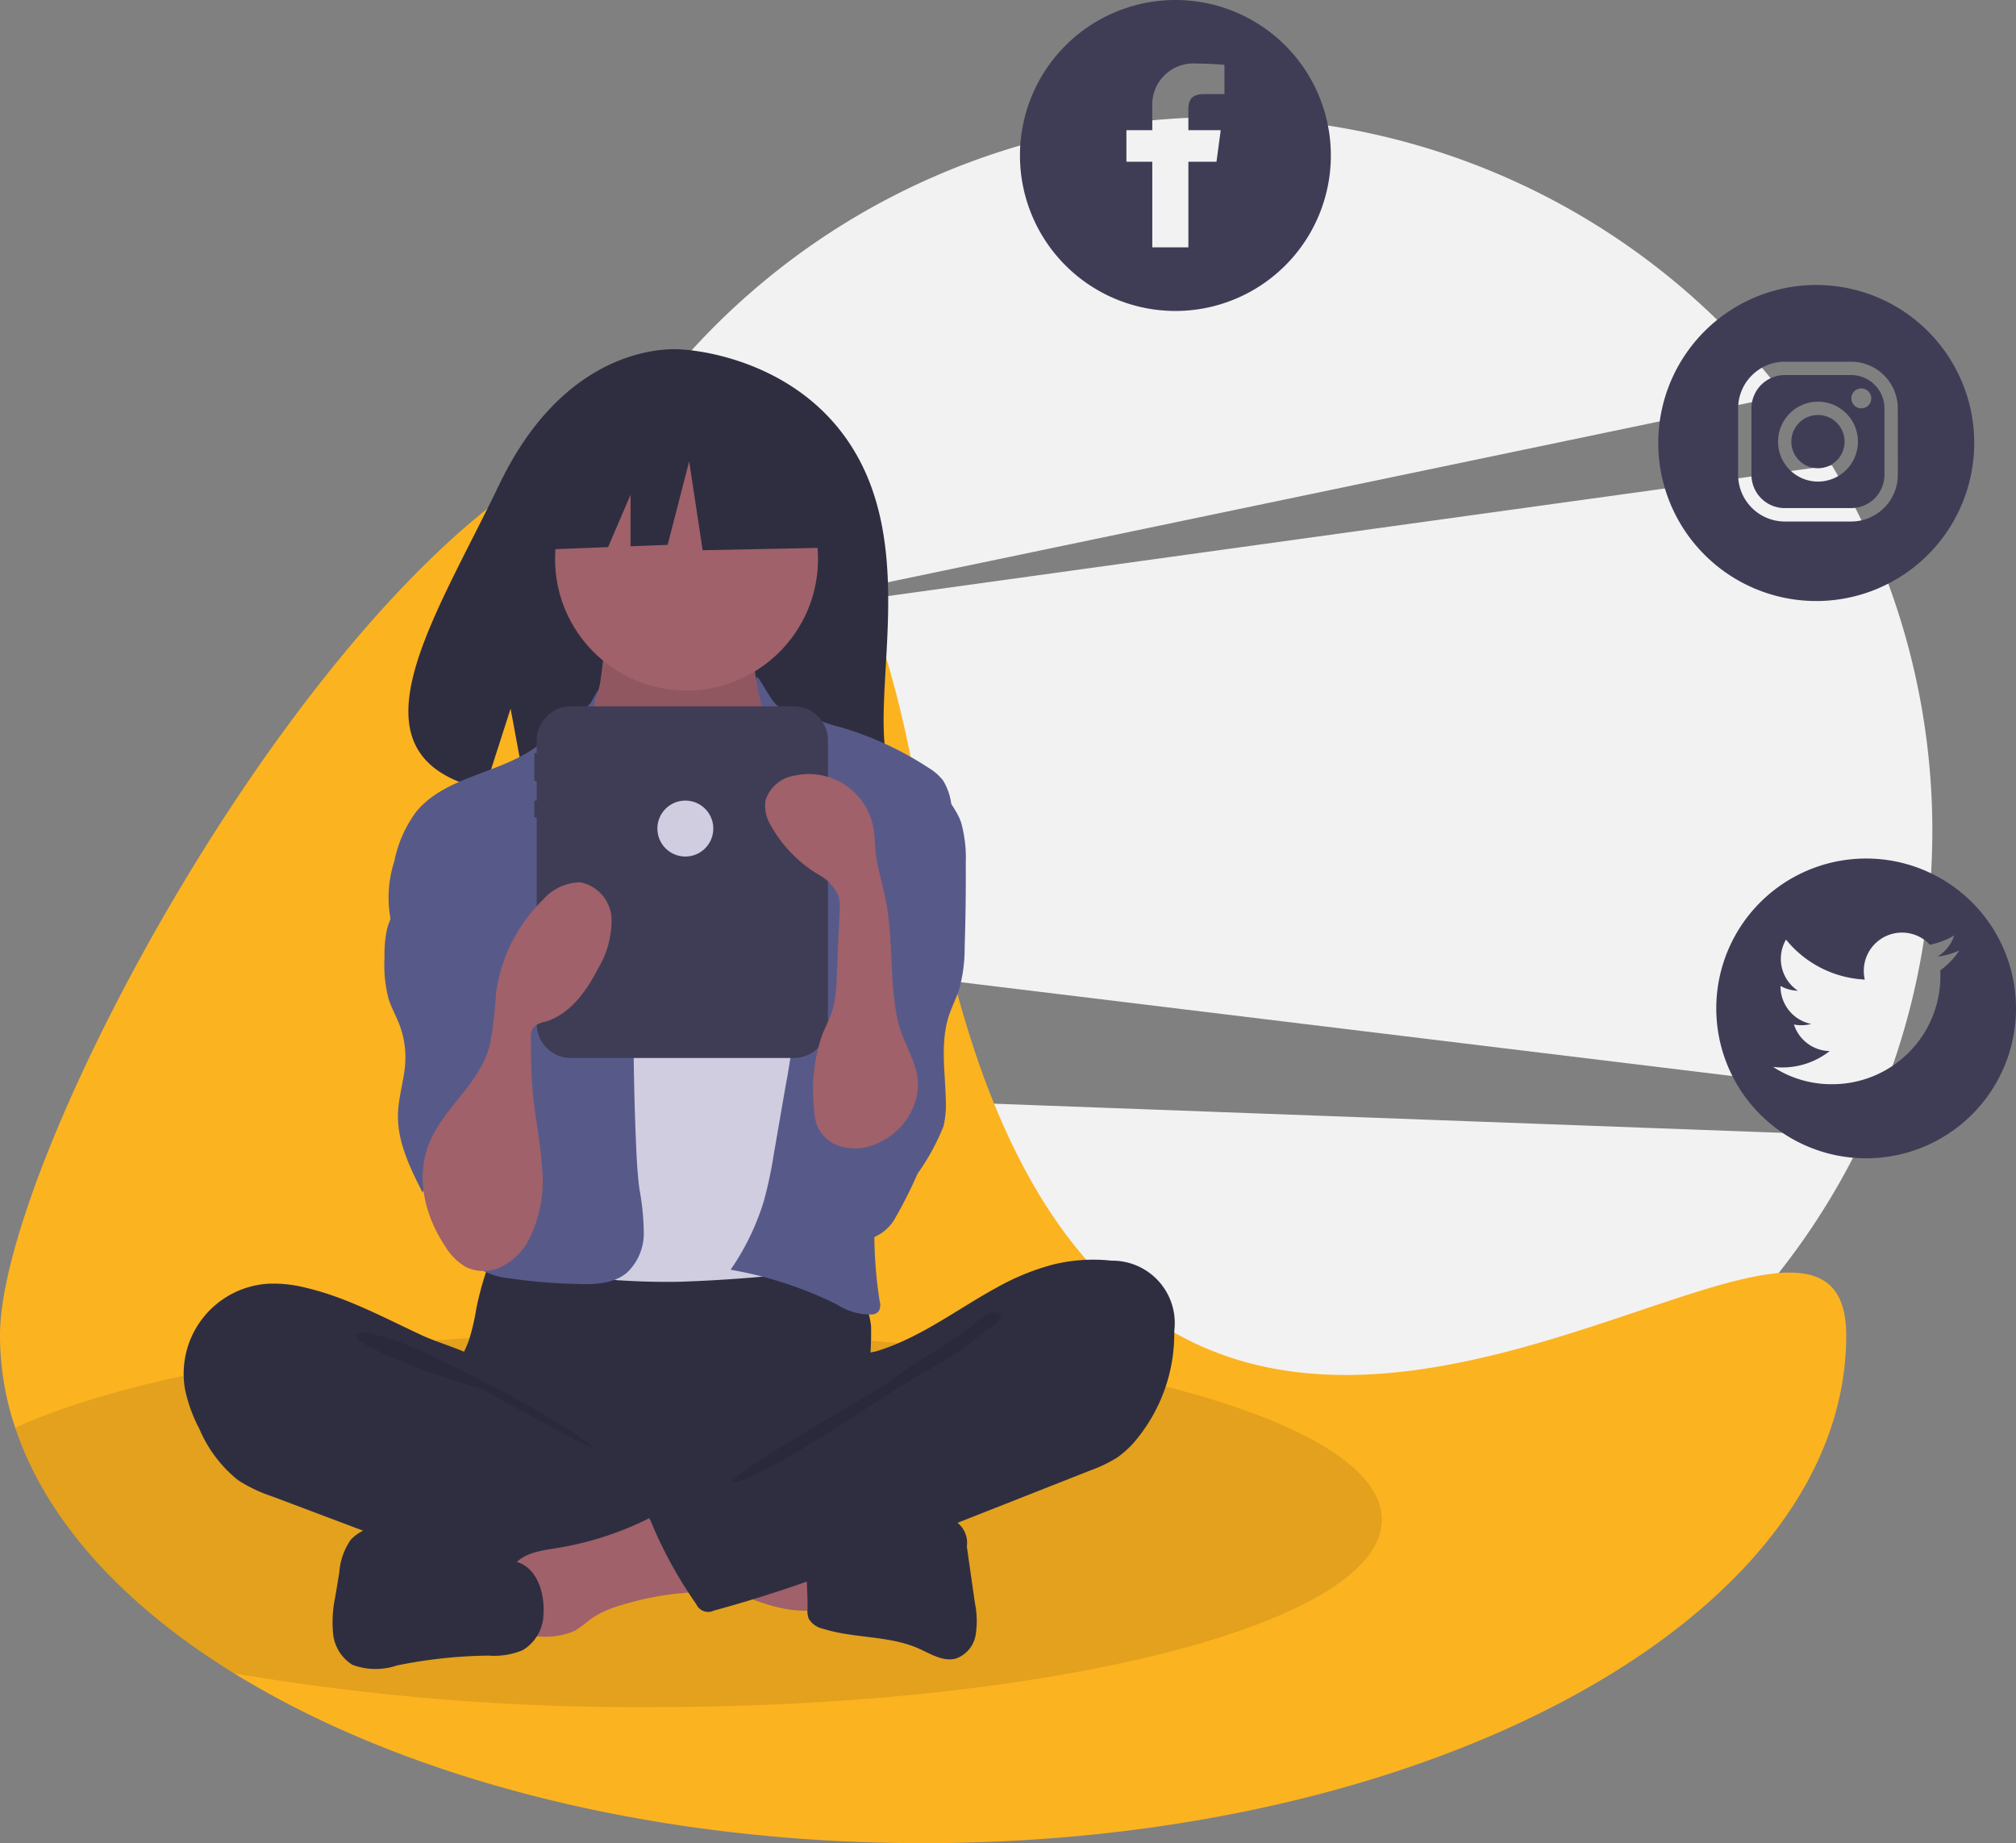 <svg id="Group_440" data-name="Group 440" xmlns="http://www.w3.org/2000/svg" width="157.743" height="144.191" viewBox="0 0 157.743 144.191">
  <rect x="0" y="0" width="157.743" height="144.191" fill="#808080" stroke="none"/>
  <path id="Path_403" data-name="Path 403" d="M497.659,190.105a55.909,55.909,0,0,0-3.918-49.2l-89.323,12.368,85.6-17.84a55.819,55.819,0,0,0-99.528,41.639Z" transform="translate(-350.402 -104.502)" fill="#f2f2f2"/>
  <path id="Path_404" data-name="Path 404" d="M409.908,519.317a55.831,55.831,0,0,0,102.537,3.793Z" transform="translate(-366.608 -434.251)" fill="#f2f2f2"/>
  <path id="Path_405" data-name="Path 405" d="M322.966,313.9c0,21.934-32.339,39.713-72.229,39.713-21.43,0-40.68-5.13-53.907-13.281-8.63-5.316-14.7-11.92-17.131-19.217a22.619,22.619,0,0,1-1.191-7.214c0-21.931,59.856-120.861,72.229-39.711S322.966,291.972,322.966,313.9Z" transform="translate(-178.508 -209.424)" fill="#fcb320"/>
  <path id="Path_406" data-name="Path 406" d="M291.8,636.316c0,8.1-25.576,14.665-57.127,14.665A189.293,189.293,0,0,1,202,648.345c-8.63-5.317-14.7-11.92-17.131-19.217,9.795-4.463,28.43-7.477,49.807-7.477C266.229,621.651,291.8,628.218,291.8,636.316Z" transform="translate(-183.68 -517.435)" opacity="0.1"/>
  <path id="Path_407" data-name="Path 407" d="M384.206,218.728c-4.527-7.65-13.484-8.006-13.484-8.006s-8.728-1.116-14.327,10.535c-5.219,10.859-12.421,21.345-1.16,23.887l2.034-6.331,1.26,6.8a44.058,44.058,0,0,0,4.818.082c12.06-.389,23.546.114,23.176-4.214C386.033,235.73,388.563,226.089,384.206,218.728Z" transform="translate(-317.317 -183.377)" fill="#2f2e41"/>
  <path id="Path_408" data-name="Path 408" d="M369.757,594.187a17.853,17.853,0,0,1-.578,2.486c-.283.8-.721,1.533-.98,2.338-.826,2.566.319,5.426,2.147,7.406a12.085,12.085,0,0,0,5.892,3.5,24.039,24.039,0,0,0,5.064.532c4.706.16,9.534.3,13.994-1.21a24.311,24.311,0,0,0,4.066-1.847,3.044,3.044,0,0,0,1.055-.831,2.9,2.9,0,0,0,.381-1.7c-.01-2-.414-3.98-.318-5.973a23.68,23.68,0,0,0,.158-3.307,6.1,6.1,0,0,0-4.663-5.256,12.668,12.668,0,0,0-3.865,0,98.567,98.567,0,0,1-10.059.45c-3.432-.022-6.842-.546-10.257-.6-1.01-.016-.989.3-1.311,1.272A23.807,23.807,0,0,0,369.757,594.187Z" transform="translate(-332.482 -491.844)" fill="#2f2e41"/>
  <path id="Path_409" data-name="Path 409" d="M411.935,330.5a5.99,5.99,0,0,1-.862,2.468c-.6.816-1.57,1.283-2.213,2.064-.967,1.176-1.022,2.831-1.026,4.353a5.363,5.363,0,0,0,2.842,5.856c2.933,1.977,6.1,3.989,9.639,4.054a5.126,5.126,0,0,0,4-1.455,6.006,6.006,0,0,0,.969-1.728,22.946,22.946,0,0,0,1.624-6.985,8.2,8.2,0,0,0-.309-3.356,30.984,30.984,0,0,0-1.872-3.319,7.388,7.388,0,0,1-.711-4.372.472.472,0,0,0-.025-.317.462.462,0,0,0-.38-.154l-7.012-.5a15.251,15.251,0,0,1-1.947-.223c-.378-.077-1.376-.614-1.737-.471C412.247,326.681,412.072,329.789,411.935,330.5Z" transform="translate(-364.921 -277.427)" fill="#a0616a"/>
  <path id="Path_410" data-name="Path 410" d="M411.935,331.674a5.99,5.99,0,0,1-.862,2.468c-.6.816-1.57,1.283-2.213,2.064-.967,1.176-1.022,2.831-1.026,4.353a5.363,5.363,0,0,0,2.842,5.856c2.933,1.977,6.1,3.989,9.639,4.054a5.126,5.126,0,0,0,4-1.455,6.007,6.007,0,0,0,.969-1.728,22.946,22.946,0,0,0,1.624-6.985,8.2,8.2,0,0,0-.309-3.356,30.982,30.982,0,0,0-1.872-3.319,7.388,7.388,0,0,1-.711-4.372.472.472,0,0,0-.025-.317.462.462,0,0,0-.38-.154l-7.012-.5a15.262,15.262,0,0,1-1.947-.223c-.378-.077-1.376-.614-1.737-.471C412.247,327.85,412.072,330.958,411.935,331.674Z" transform="translate(-364.921 -278.378)" opacity="0.1"/>
  <circle id="Ellipse_54" data-name="Ellipse 54" cx="10.287" cy="10.287" r="10.287" transform="translate(43.432 33.444)" fill="#a0616a"/>
  <path id="Path_411" data-name="Path 411" d="M421.314,391.717a6.308,6.308,0,0,0,1.807,1.444,5.678,5.678,0,0,0,2.257.43,6.806,6.806,0,0,0,5.155-1.621c1.663-1.719,1.608-4.49,2.911-6.5a1.447,1.447,0,0,1,.42-.459,1.361,1.361,0,0,1,.714-.164c1.646-.015,3.08,1.052,4.374,2.07a5.761,5.761,0,0,1,1.54,1.568,5.316,5.316,0,0,1,.519,1.59,69.854,69.854,0,0,1,1.057,9.534c.114,1.764.228,3.529.22,5.3-.028,5.823-1.381,11.549-2.727,17.215a2.69,2.69,0,0,1-1.075,1.9,2.649,2.649,0,0,1-.938.229,114.757,114.757,0,0,1-11.6.966q-2.272.035-4.542-.11a2.446,2.446,0,0,1-.765-.133,2.157,2.157,0,0,1-.834-.708c-2.1-2.646-2.223-6.3-2.21-9.68q.049-12.386.885-24.752a2.723,2.723,0,0,0-.434-2.042A25.569,25.569,0,0,0,421.314,391.717Z" transform="translate(-372.858 -324.945)" fill="#d0cde1"/>
  <path id="Path_412" data-name="Path 412" d="M356.843,354.079c-.347.629-2.909,2.191-3.4,2.712-2.763,2.912-7.806,2.8-10.333,5.923a9.72,9.72,0,0,0-1.691,3.847,9.205,9.205,0,0,0,.068,5.882c.775,1.759,2.4,2.975,3.512,4.547a17.512,17.512,0,0,1,2.286,5.865,13.5,13.5,0,0,1,.626,4.608c-.171,1.764-1.025,3.378-1.528,5.077s-.591,3.722.574,5.057a5.769,5.769,0,0,0,3.482,1.588,39.991,39.991,0,0,0,4.962.432c1.467.065,3.084.077,4.211-.863a4.234,4.234,0,0,0,1.327-3.1,20.03,20.03,0,0,0-.342-3.453c-.156-1.191-.216-2.392-.267-3.592q-.338-8.076-.092-16.163a13.755,13.755,0,0,0-.164-3.354,18.385,18.385,0,0,0-1.744-4.056,15.349,15.349,0,0,1-1.7-8.108C356.821,354.039,358.079,351.84,356.843,354.079Z" transform="translate(-310.565 -299.185)" fill="#575a89"/>
  <path id="Path_413" data-name="Path 413" d="M487.571,349.938c.529.544,2.327.723,3,1.073a10.515,10.515,0,0,0,1.973.683,25.609,25.609,0,0,1,6.93,3.18,4.207,4.207,0,0,1,1.159,1,4.587,4.587,0,0,1,.641,1.81,15.406,15.406,0,0,1-.552,10.114l-1.972,6.306c-1.472,4.707-2.954,9.46-3.368,14.374a33.813,33.813,0,0,0,.3,8.164.968.968,0,0,1-.1.791.779.779,0,0,1-.483.222,4.737,4.737,0,0,1-2.736-.766,30.3,30.3,0,0,0-8.351-2.733,19.415,19.415,0,0,0,2.594-5.347,32.368,32.368,0,0,0,.784-3.677l.918-5.307a52.148,52.148,0,0,0,.787-5.868,7.346,7.346,0,0,0-.128-2.211,10.721,10.721,0,0,0-.838-1.994,17.034,17.034,0,0,1-1.627-10.174,14.862,14.862,0,0,0,.555-4.525,31.853,31.853,0,0,0-.365-4.024C485.163,345.122,486.575,348.914,487.571,349.938Z" transform="translate(-426.847 -294.825)" fill="#575a89"/>
  <path id="Path_414" data-name="Path 414" d="M341.7,412.555c-.689,1.431-1.842,2.649-2.234,4.188a9.149,9.149,0,0,0-.195,2.189,10.4,10.4,0,0,0,.325,3.291c.219.679.575,1.3.832,1.97a7.142,7.142,0,0,1,.468,2.918c-.069,1.378-.537,2.716-.574,4.095-.058,2.169.946,4.208,1.925,6.144a4.517,4.517,0,0,1,6.565-2.149,1.346,1.346,0,0,0,.3-.981q.108-3.774.209-7.549a45.139,45.139,0,0,0-.688-11.624,10.967,10.967,0,0,0-2.186-4.742c-.607-.7-2.668-2.539-3.665-1.756-.448.352-.343,1.31-.414,1.8A7.615,7.615,0,0,1,341.7,412.555Z" transform="translate(-309.183 -344.054)" fill="#575a89"/>
  <path id="Path_415" data-name="Path 415" d="M528.423,392.86a10.526,10.526,0,0,1,.352,3.167q.02,3.263-.086,6.525a12.163,12.163,0,0,1-.424,3.3c-.223.7-.566,1.357-.8,2.054-.689,2.091-.312,4.359-.253,6.559a7.453,7.453,0,0,1-.18,2.122,17.475,17.475,0,0,1-2.023,3.7,36.4,36.4,0,0,1-1.812,3.585,3.419,3.419,0,0,1-3.411,1.627,3.765,3.765,0,0,1-2.166-2.019,9.9,9.9,0,0,1-1.024-6.424c.485-2.671,2.054-5.041,2.62-7.7.777-3.646-.4-7.409-.369-11.137a5.384,5.384,0,0,1,.235-1.726,7.225,7.225,0,0,1,1.523-2.214,27.972,27.972,0,0,0,2.047-2.687c.422-.629.994-2.246,1.742-2.38C526.065,388.923,528.009,391.571,528.423,392.86Z" transform="translate(-453.208 -328.481)" fill="#575a89"/>
  <path id="Path_416" data-name="Path 416" d="M264.792,601.651a10.155,10.155,0,0,0-2.825-.3,7.05,7.05,0,0,0-6.545,8.31,11.841,11.841,0,0,0,1.119,3.058,10.218,10.218,0,0,0,3.034,4.011A11.819,11.819,0,0,0,262.254,618l7.3,2.751c1.074.4,2.149.81,3.234,1.185a63.26,63.26,0,0,0,16.892,3.358,18.29,18.29,0,0,0,5.245-.266,1.707,1.707,0,0,0,1.074-.58,1.84,1.84,0,0,0,.24-.793l.449-3.146a2.635,2.635,0,0,0-.038-1.326,2.541,2.541,0,0,0-1.214-1.144c-4.8-2.758-10.408-4.279-14.45-8.064-.951-.891-1.748-2.3-2.9-2.909-1.311-.686-2.855-1.078-4.21-1.711C270.915,603.978,268,602.389,264.792,601.651Z" transform="translate(-240.936 -500.929)" fill="#2f2e41"/>
  <path id="Path_417" data-name="Path 417" d="M330.755,622.508c2.582.809,13.481,6.413,15.349,8.37-.25.09-8.746-4.671-9-4.748a51.345,51.345,0,0,1-6.848-2.413c-.443-.2-2.876-1.167-2.766-1.726C327.612,621.361,330.3,622.364,330.755,622.508Z" transform="translate(-299.607 -517.544)" opacity="0.1"/>
  <path id="Path_418" data-name="Path 418" d="M471.088,709.071a.606.606,0,0,0,.409-.12.632.632,0,0,0,.128-.471q-.006-2.143-.012-4.286a13.177,13.177,0,0,0-3.965-.956l-6.314-.844c.145.019-.987,2.72-.814,3.08.306.635,2.645,1.2,3.3,1.5C466.12,708.014,468.5,709.161,471.088,709.071Z" transform="translate(-407.734 -583.068)" fill="#a0616a"/>
  <path id="Path_419" data-name="Path 419" d="M394.3,698.561c-1.192.19-2.523.358-3.295,1.286-.979,1.177-.562,2.931-.1,4.389a1.423,1.423,0,0,0,1.66,1.188,5.738,5.738,0,0,0,3.194-.411,14.027,14.027,0,0,0,1.241-.922,7.955,7.955,0,0,1,2.281-1.043,23.075,23.075,0,0,1,4.58-.944,7.123,7.123,0,0,0,1.8-.318,2,2,0,0,0,1.27-1.234,2.939,2.939,0,0,0-.667-2.256,9,9,0,0,0-1.92-2.373c-1.177-.914-1.759-.212-2.944.372A24.974,24.974,0,0,1,394.3,698.561Z" transform="translate(-350.755 -577.451)" fill="#a0616a"/>
  <path id="Path_420" data-name="Path 420" d="M331.913,705.583l-7.57-2.237a10.022,10.022,0,0,0-2.817-.546,3.382,3.382,0,0,0-2.587,1.046,5.039,5.039,0,0,0-.9,2.524l-.313,1.911a9.6,9.6,0,0,0-.175,2.934,3.244,3.244,0,0,0,1.5,2.417,5.179,5.179,0,0,0,3.5.053,38.113,38.113,0,0,1,7.174-.769,5.757,5.757,0,0,0,2.657-.424A3.317,3.317,0,0,0,334,709.848C334.152,708.216,333.608,706.084,331.913,705.583Z" transform="translate(-291.486 -583.399)" fill="#2f2e41"/>
  <path id="Path_421" data-name="Path 421" d="M519.036,700.659a18.381,18.381,0,0,0,2.788-1.059,12.4,12.4,0,0,1,4.16-.458,2.014,2.014,0,0,1,2.373,2.268l.634,4.432a6.957,6.957,0,0,1,.052,2.511,2.362,2.362,0,0,1-1.561,1.825c-.99.257-1.96-.375-2.895-.79-2.336-1.038-5.052-.773-7.487-1.549a1.678,1.678,0,0,1-1.121-.8,1.826,1.826,0,0,1-.087-.766c.042-1.425-.259-3.37.17-4.732C516.447,700.315,517.941,700.659,519.036,700.659Z" transform="translate(-452.707 -580.425)" fill="#2f2e41"/>
  <path id="Path_422" data-name="Path 422" d="M481.517,591.733a13.147,13.147,0,0,1,4.631-.316,4.881,4.881,0,0,1,4.9,5.509,13.032,13.032,0,0,1-2.833,8.323,7.555,7.555,0,0,1-1.619,1.559,10.664,10.664,0,0,1-2.107,1.015l-16.356,6.451a105.676,105.676,0,0,1-13.109,4.518,1.022,1.022,0,0,1-1.375-.5,33.888,33.888,0,0,1-3.585-6.558.442.442,0,0,1,.2-.7l11.569-6.647a11.7,11.7,0,0,0,2.355-1.622,5.845,5.845,0,0,0,1.209-1.683c.24-.5.262-1.683.568-2.053s1.326-.391,1.8-.534a16.335,16.335,0,0,0,1.959-.741c2.588-1.158,4.892-2.84,7.373-4.2A18.921,18.921,0,0,1,481.517,591.733Z" transform="translate(-399.168 -492.795)" fill="#2f2e41"/>
  <path id="Path_423" data-name="Path 423" d="M502.87,614.473c-1.988,1.493-4.561,2.865-6.531,4.4-.672.523-11.88,6.824-12.038,7.661,1.838.31,13.545-7.88,15.22-8.7a27.049,27.049,0,0,0,4.631-3.114c.375-.292,1.964-1.168.888-1.494C504.433,613.042,503.318,614.174,502.87,614.473Z" transform="translate(-427.079 -510.57)" opacity="0.1"/>
  <path id="Path_424" data-name="Path 424" d="M422.226,360.015H404.779a2.673,2.673,0,0,0-2.673,2.673v.979h-.19v2.189h.19v1.532h-.19V368.7h.19v16.15a2.673,2.673,0,0,0,2.673,2.673h17.447a2.673,2.673,0,0,0,2.673-2.673V362.687A2.673,2.673,0,0,0,422.226,360.015Z" transform="translate(-360.111 -304.757)" fill="#3f3d56"/>
  <path id="Path_425" data-name="Path 425" d="M244.253,164.838,235.4,160.2l-12.22,1.9-2.528,11.167,6.294-.242,1.758-4.1v4.035l2.9-.112,1.686-6.531,1.053,6.953,10.324-.211Z" transform="translate(-179.365 -130.225)" fill="#2f2e41"/>
  <path id="Path_426" data-name="Path 426" d="M357.014,462.016a4.6,4.6,0,0,0,1.652,1.643,3.23,3.23,0,0,0,2.839-.076,5,5,0,0,0,2.049-2.055,10.225,10.225,0,0,0,1.041-5.678c-.12-1.948-.536-3.866-.72-5.809-.134-1.412-.145-2.833-.155-4.252a1.414,1.414,0,0,1,.179-.86,1.688,1.688,0,0,1,.949-.474c1.941-.577,3.229-2.4,4.153-4.2a7.276,7.276,0,0,0,1.034-3.865,3.035,3.035,0,0,0-2.432-2.841,3.9,3.9,0,0,0-2.933,1.367,12.575,12.575,0,0,0-3.682,7.359,28.5,28.5,0,0,1-.5,4.105c-.8,2.839-3.284,4.579-4.524,7.133C354.6,456.331,355.354,459.526,357.014,462.016Z" transform="translate(-322.184 -364.524)" fill="#a0616a"/>
  <path id="Path_427" data-name="Path 427" d="M509.984,414.4a5.364,5.364,0,0,1-3.008,2.891,4.155,4.155,0,0,1-2.615.16,2.9,2.9,0,0,1-1.916-1.714,4.615,4.615,0,0,1-.216-1.287,13.262,13.262,0,0,1,.619-5.675c.268-.69.63-1.344.841-2.052a10.292,10.292,0,0,0,.317-2.5l.229-5.223a3.4,3.4,0,0,0-.078-1.132,3.579,3.579,0,0,0-1.582-1.7,10.4,10.4,0,0,1-3.87-4.107,2.881,2.881,0,0,1-.267-1.7,2.828,2.828,0,0,1,2.295-1.935,5.134,5.134,0,0,1,6.154,4.137c.1.589.1,1.191.161,1.787.127,1.263.528,2.48.779,3.724.618,3.064.3,6.232.908,9.3C509.245,409.926,511.171,411.6,509.984,414.4Z" transform="translate(-438.538 -327.753)" fill="#a0616a"/>
  <circle id="Ellipse_55" data-name="Ellipse 55" cx="2.189" cy="2.189" r="2.189" transform="translate(51.436 62.629)" fill="#d0cde1"/>
  <path id="Path_428" data-name="Path 428" d="M907.891,423.632a11.726,11.726,0,1,0,11.726,11.726A11.726,11.726,0,0,0,907.891,423.632Zm5.8,8.752c.006.127.009.256.009.386a8.456,8.456,0,0,1-8.514,8.517,8.358,8.358,0,0,1-4.577-1.353,6.067,6.067,0,0,0,.714.043,5.994,5.994,0,0,0,3.715-1.282,2.994,2.994,0,0,1-2.795-2.078,2.823,2.823,0,0,0,.562.056,3.008,3.008,0,0,0,.787-.1,2.993,2.993,0,0,1-2.4-2.934V433.6a2.92,2.92,0,0,0,1.359.374,3,3,0,0,1-.93-4,8.473,8.473,0,0,0,6.164,3.128,2.92,2.92,0,0,1-.077-.683,2.989,2.989,0,0,1,5.173-2.044,5.941,5.941,0,0,0,1.9-.726,3,3,0,0,1-1.316,1.655,6.045,6.045,0,0,0,1.717-.473A6.085,6.085,0,0,1,913.686,432.384Z" transform="translate(-761.874 -356.47)" fill="#3f3d56"/>
  <circle id="Ellipse_56" data-name="Ellipse 56" cx="2.084" cy="2.084" r="2.084" transform="translate(140.163 32.463)" fill="#3f3d56"/>
  <path id="Path_429" data-name="Path 429" d="M918.656,221.5h-5.209a2.612,2.612,0,0,0-2.6,2.6v5.209a2.612,2.612,0,0,0,2.6,2.6h5.209a2.612,2.612,0,0,0,2.6-2.6V224.1A2.612,2.612,0,0,0,918.656,221.5Zm-2.6,8.334a3.125,3.125,0,1,1,3.125-3.125,3.125,3.125,0,0,1-3.125,3.125Zm3.386-5.73a.779.779,0,1,1,.553-.228A.781.781,0,0,1,919.437,224.1Z" transform="translate(-773.805 -192.16)" fill="#3f3d56"/>
  <path id="Path_430" data-name="Path 430" d="M884.266,183.859a12.362,12.362,0,1,0,12.362,12.362A12.362,12.362,0,0,0,884.266,183.859Zm6.385,14.857A3.657,3.657,0,0,1,887,202.362H881.8a3.657,3.657,0,0,1-3.646-3.646v-5.209a3.657,3.657,0,0,1,3.646-3.646H887a3.657,3.657,0,0,1,3.646,3.646Z" transform="translate(-742.153 -161.565)" fill="#3f3d56"/>
  <path id="Path_431" data-name="Path 431" d="M617.163,64.718a12.163,12.163,0,1,0,12.163,12.163A12.163,12.163,0,0,0,617.163,64.718ZM621,72.078h-1.557c-1.063,0-1.266.5-1.266,1.244V74.9h2.532l-.331,2.47h-2.2v6.7h-2.823v-6.7h-2.025V74.9h2.025V73.07a3.218,3.218,0,0,1,3.471-3.379c.935,0,1.941.071,2.174.1Z" transform="translate(-525.193 -64.718)" fill="#3f3d56"/>
</svg>
